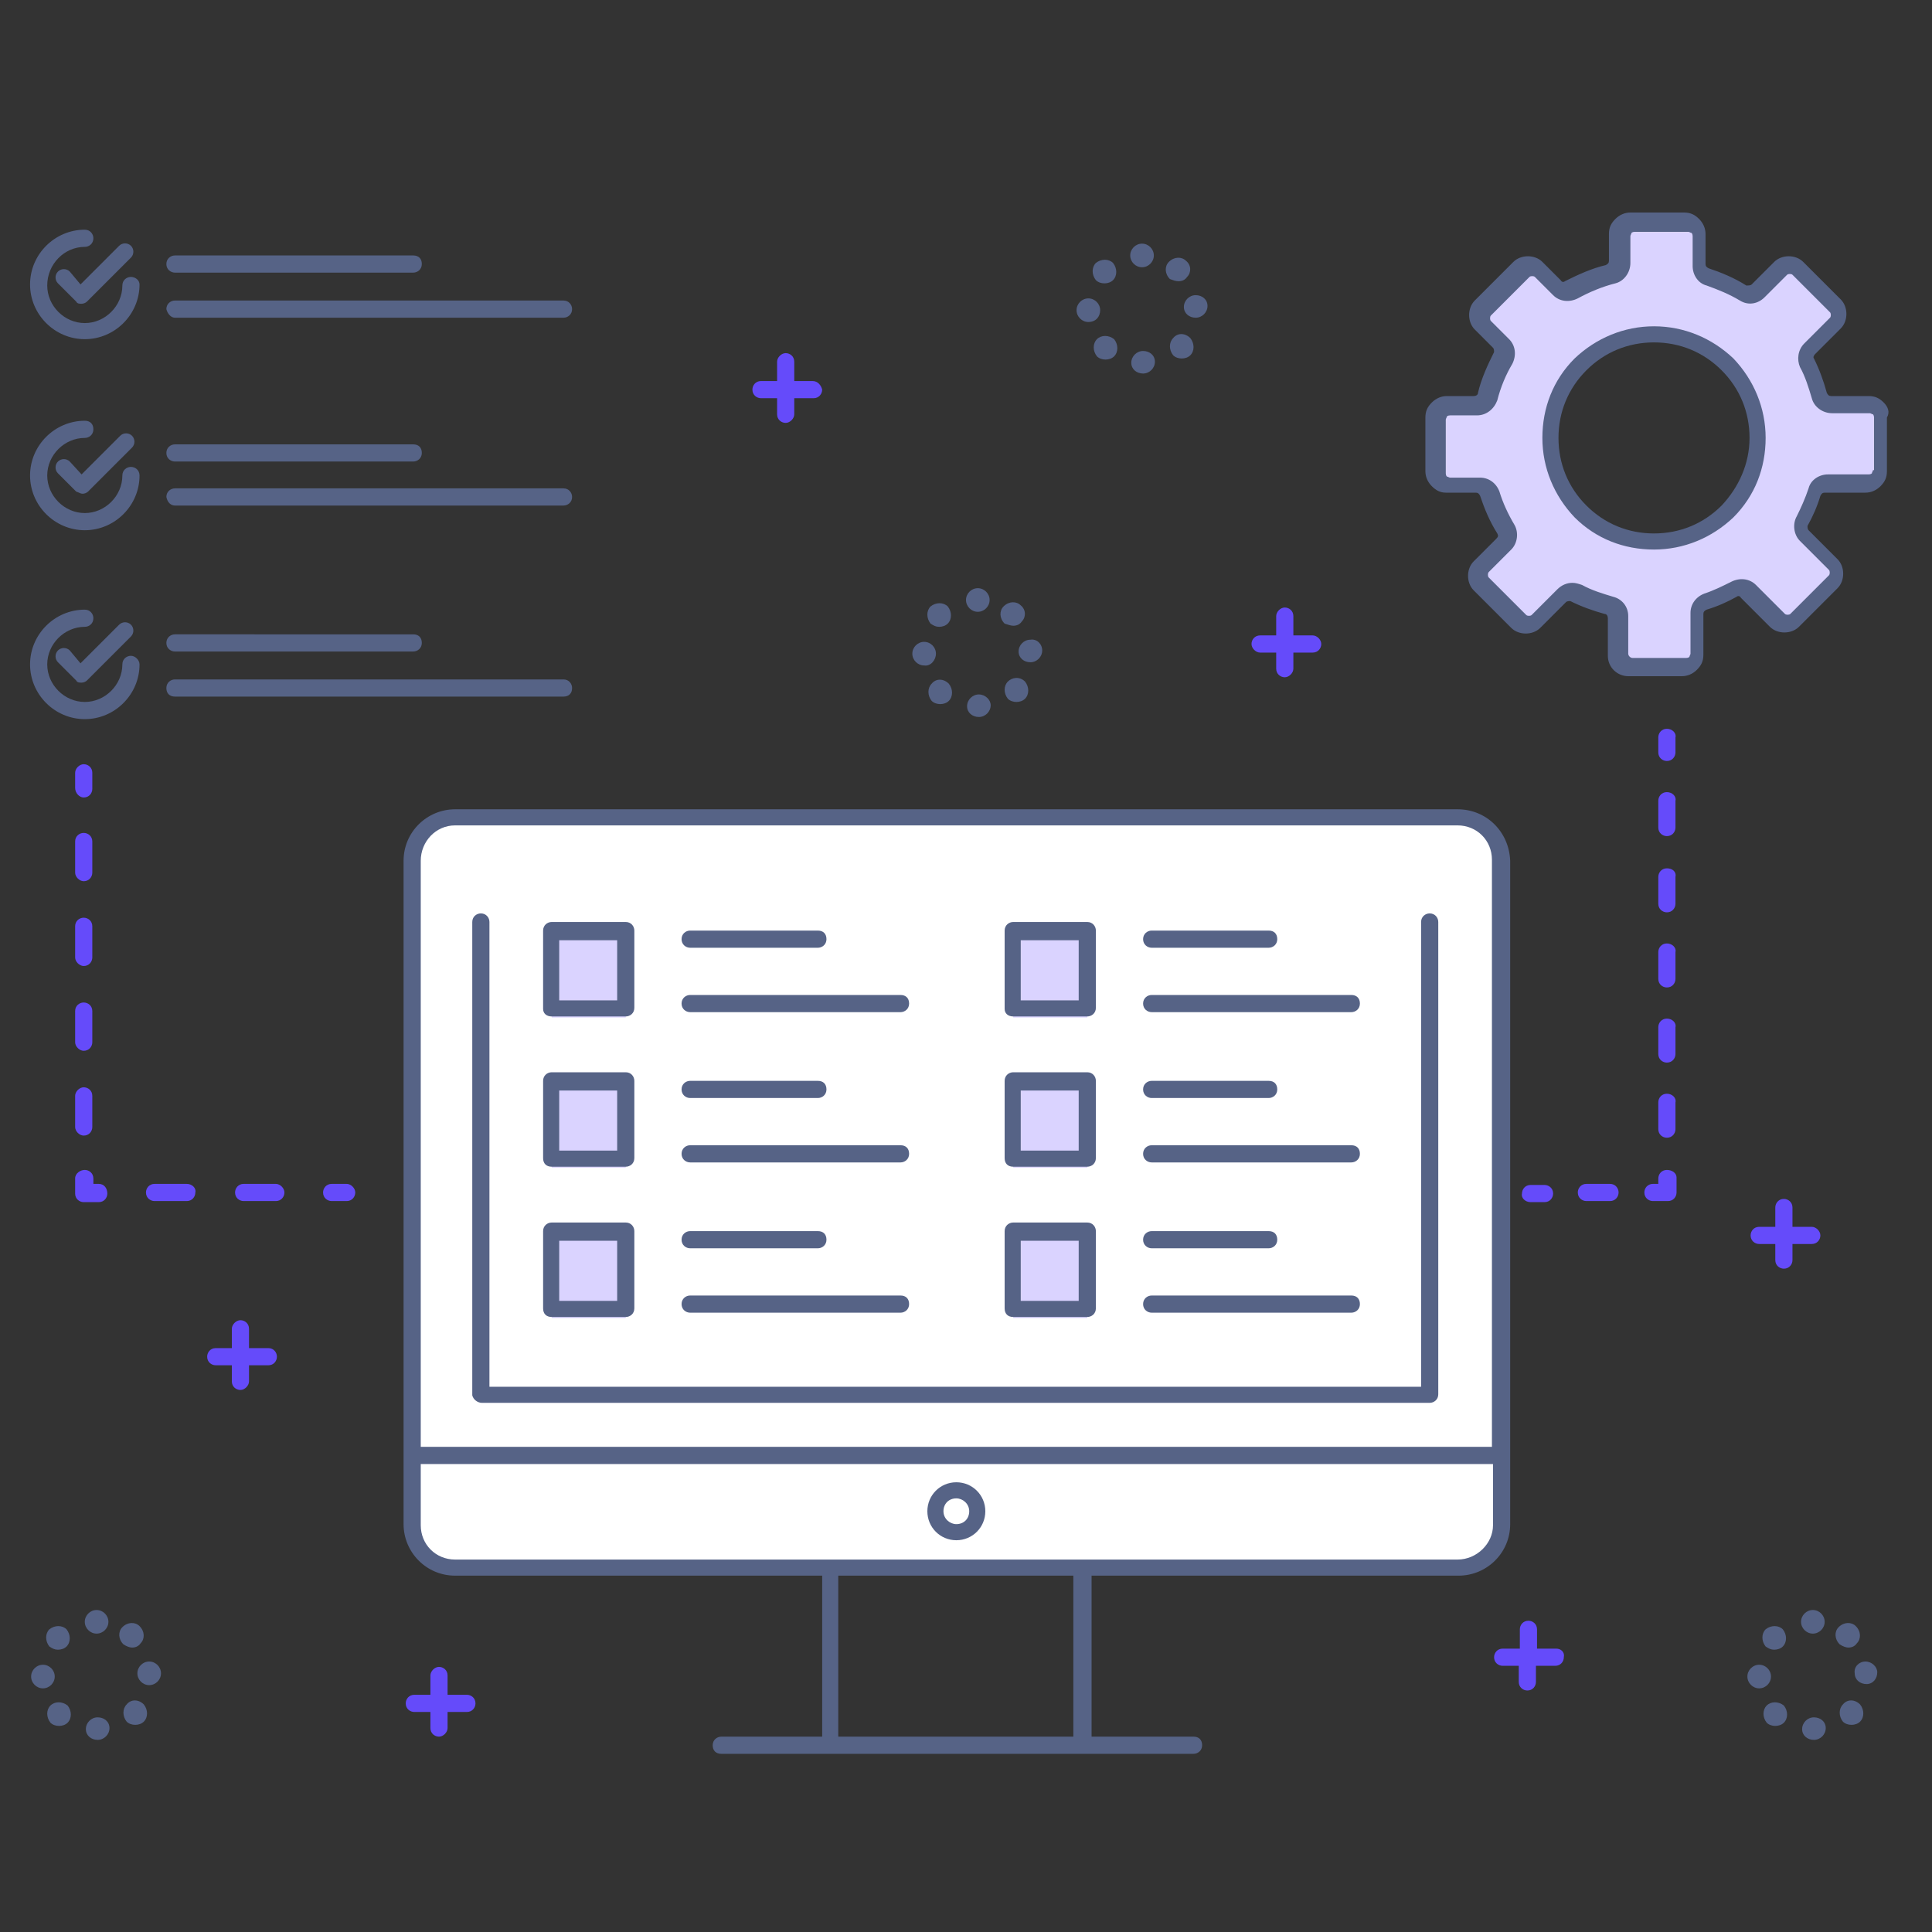 <?xml version="1.0" encoding="utf-8"?>
<!-- Generator: Adobe Illustrator 22.1.0, SVG Export Plug-In . SVG Version: 6.00 Build 0)  -->
<svg version="1.1" id="Слой_1" xmlns="http://www.w3.org/2000/svg" xmlns:xlink="http://www.w3.org/1999/xlink" x="0px" y="0px"
	 viewBox="0 0 180 180" style="enable-background:new 0 0 180 180;" xml:space="preserve">
<rect x="0" y="0" width="180" height="180" fill="#333333" stroke="none"/>
<style type="text/css">
	.st0{fill:#FFFFFF;}
	.st1{fill:#DAD3FF;}
	.st2{fill:#566386;}
	.st3{fill:#654BFA;}
</style>
<g id="Group">
	<polygon class="st0" points="138.8,77.4 136.2,76.5 41.2,76.5 39.3,77.4 38.5,81.1 38.5,140.6 39.3,144.7 41.9,146.2 112,146.2 
		136.6,146.2 139.3,144.2 140,139.9 140,79.9 	"/>
	<g>
		<path class="st1" d="M174.2,37.7l-3.5,0c-0.5,0-1-0.4-1.1-0.9c-0.3-1-0.6-2.1-1.1-3.1c-0.2-0.4-0.1-1,0.2-1.3l2.4-2.4
			c0.4-0.4,0.4-1.2,0-1.6l-3.5-3.5c-0.4-0.4-1.2-0.4-1.6,0l-2.1,2.1c-0.4,0.4-1,0.4-1.4,0.2c-1-0.6-2.2-1.1-3.3-1.5
			c-0.5-0.2-0.8-0.6-0.8-1.1l0-2.8c0-0.6-0.5-1.1-1.1-1.1l-5,0c-0.6,0-1.1,0.5-1.1,1.1l0,2.5c0,0.5-0.4,1-0.9,1.1
			c-1.3,0.3-2.5,0.8-3.6,1.4c-0.4,0.2-1,0.2-1.4-0.2l-1.7-1.7c-0.4-0.4-1.2-0.4-1.6,0l-3.6,3.6c-0.4,0.4-0.4,1.2,0,1.6l1.7,1.7
			c0.4,0.4,0.4,0.9,0.2,1.4c-0.6,1.1-1.1,2.4-1.4,3.6c-0.1,0.5-0.6,0.9-1.1,0.9l-2.5,0c-0.6,0-1.1,0.5-1.1,1.1l0,5
			c0,0.6,0.5,1.1,1.1,1.1l2.8,0c0.5,0,0.9,0.3,1.1,0.8c0.4,1.1,0.9,2.3,1.5,3.3c0.3,0.5,0.2,1-0.2,1.4l-2.1,2.1
			c-0.4,0.4-0.4,1.2,0,1.6l3.5,3.5c0.4,0.4,1.2,0.4,1.6,0l2.4-2.4c0.3-0.3,0.9-0.4,1.3-0.2c1,0.5,2,0.9,3.1,1.1
			c0.5,0.1,0.9,0.6,0.9,1.1l0,3.5c0,0.6,0.5,1.1,1.1,1.1l5,0c0.6,0,1.1-0.5,1.1-1.1l0-3.8c0-0.5,0.3-0.9,0.8-1.1
			c0.9-0.3,1.8-0.7,2.7-1.1c0.4-0.2,1-0.2,1.4,0.2l2.7,2.7c0.4,0.4,1.2,0.4,1.6,0l3.6-3.6c0.4-0.4,0.4-1.2,0-1.6l-2.7-2.7
			c-0.4-0.4-0.4-0.9-0.2-1.4c0.5-0.9,0.9-1.8,1.2-2.7c0.2-0.5,0.6-0.8,1.1-0.8l3.8,0c0.6,0,1.1-0.5,1.1-1.1v-5
			C175.3,38.2,174.8,37.7,174.2,37.7z M160.9,47.6c-3.8,3.8-9.9,3.8-13.6,0s-3.8-9.9,0-13.6s9.9-3.8,13.6,0S164.7,43.9,160.9,47.6z"
			/>
		<rect x="51.4" y="86.8" class="st1" width="6.9" height="8"/>
		<rect x="51.4" y="100.8" class="st1" width="6.9" height="8"/>
		<rect x="51.4" y="114.8" class="st1" width="6.9" height="8"/>
		<rect x="94.4" y="86.8" class="st1" width="6.9" height="8"/>
		<rect x="94.4" y="100.8" class="st1" width="6.9" height="8"/>
		<rect x="94.4" y="114.8" class="st1" width="6.9" height="8"/>
	</g>
	<g>
		<path class="st2" d="M154.1,30.4c-2.8,0-5.4,1.1-7.4,3c-2,2-3,4.6-3,7.4s1.1,5.4,3,7.4c2,2,4.6,3,7.4,3c2.8,0,5.4-1.1,7.4-3
			c2-2,3-4.6,3-7.4s-1.1-5.4-3-7.4C159.5,31.5,156.9,30.4,154.1,30.4z M160.4,47.1c-1.7,1.7-3.9,2.6-6.3,2.6c-2.4,0-4.6-0.9-6.3-2.6
			c-1.7-1.7-2.6-3.9-2.6-6.3c0-2.4,0.9-4.6,2.6-6.3c1.7-1.7,3.9-2.6,6.3-2.6c2.4,0,4.6,0.9,6.3,2.6c1.7,1.7,2.6,3.9,2.6,6.3
			C163,43.2,162,45.4,160.4,47.1z"/>
		<path class="st2" d="M175.5,37.5c-0.4-0.4-0.8-0.6-1.4-0.6c0,0,0,0,0,0l-3.5,0c-0.2,0-0.3-0.1-0.4-0.3c-0.3-1.1-0.7-2.2-1.2-3.2
			c-0.1-0.1,0-0.3,0.1-0.4l2.4-2.4c0.7-0.7,0.7-2,0-2.7l-3.5-3.5c-0.7-0.7-2-0.7-2.7,0l-2.1,2.1c-0.1,0.1-0.3,0.1-0.5,0.1
			c-1.1-0.7-2.3-1.2-3.5-1.6c-0.2-0.1-0.3-0.2-0.3-0.4l0-2.8c0-0.5-0.2-1-0.6-1.4c-0.4-0.4-0.8-0.6-1.4-0.6l-5,0
			c-0.5,0-1,0.2-1.4,0.6c-0.4,0.4-0.6,0.8-0.6,1.4l0,2.5c0,0.2-0.1,0.3-0.3,0.4c-1.3,0.3-2.6,0.9-3.8,1.5c-0.1,0.1-0.3,0.1-0.4-0.1
			l-1.7-1.7c-0.7-0.7-2-0.7-2.7,0l-3.6,3.6c-0.7,0.7-0.7,2,0,2.7l1.7,1.7c0.1,0.1,0.1,0.3,0.1,0.4c-0.6,1.2-1.2,2.5-1.5,3.8
			c0,0.2-0.2,0.3-0.4,0.3c0,0,0,0,0,0l-2.5,0c0,0,0,0,0,0c-0.5,0-1,0.2-1.4,0.6c-0.4,0.4-0.6,0.8-0.6,1.4l0,5c0,0.5,0.2,1,0.6,1.4
			c0.4,0.4,0.8,0.6,1.3,0.6c0,0,0,0,0,0l2.8,0c0.2,0,0.3,0.1,0.4,0.3c0.4,1.2,0.9,2.4,1.6,3.5c0.1,0.2,0.1,0.3-0.1,0.5l-2.1,2.1
			c-0.7,0.7-0.7,2,0,2.7l3.5,3.5c0.7,0.7,2,0.7,2.7,0l2.4-2.4c0.1-0.1,0.3-0.1,0.4-0.1c1,0.5,2.1,0.9,3.2,1.2c0.2,0,0.3,0.2,0.3,0.4
			l0,3.5c0,1.1,0.9,1.9,1.9,1.9l5,0h0c0.5,0,1-0.2,1.4-0.6c0.4-0.4,0.6-0.8,0.6-1.4l0-3.8c0-0.2,0.1-0.3,0.3-0.4
			c1-0.3,1.9-0.7,2.8-1.2c0.1-0.1,0.3-0.1,0.4,0.1l2.7,2.7c0.7,0.7,2,0.7,2.7,0l3.6-3.6c0.7-0.7,0.7-2,0-2.7l-2.7-2.7
			c-0.1-0.1-0.1-0.3-0.1-0.4c0.5-0.9,0.9-1.8,1.2-2.8c0.1-0.2,0.2-0.3,0.4-0.3l3.8,0c0,0,0,0,0,0c0.5,0,1-0.2,1.4-0.6
			c0.4-0.4,0.6-0.8,0.6-1.4v-5C176.1,38.4,175.9,37.9,175.5,37.5z M174.5,43.8c0,0.1-0.1,0.2-0.1,0.3c0,0-0.1,0.1-0.3,0.1l-3.8,0
			c0,0,0,0,0,0c-0.8,0-1.6,0.5-1.8,1.3c-0.3,0.9-0.7,1.8-1.1,2.6c-0.4,0.7-0.3,1.7,0.3,2.3l2.7,2.7c0.1,0.1,0.1,0.4,0,0.5l-3.6,3.6
			c-0.1,0.1-0.4,0.1-0.5,0l-2.7-2.7c-0.6-0.6-1.5-0.7-2.3-0.3c-0.8,0.4-1.6,0.8-2.5,1.1c-0.8,0.3-1.3,1-1.3,1.8l0,3.8
			c0,0.1-0.1,0.2-0.1,0.3c0,0-0.1,0.1-0.3,0.1l-5,0c-0.2,0-0.4-0.2-0.4-0.4l0-3.5c0-0.9-0.6-1.6-1.4-1.8c-1-0.3-2-0.6-2.9-1.1
			c-0.3-0.1-0.6-0.2-0.9-0.2c-0.5,0-1,0.2-1.4,0.6l-2.4,2.4c-0.1,0.1-0.4,0.1-0.5,0l-3.5-3.5c-0.1-0.1-0.1-0.4,0-0.5l2.1-2.1
			c0.6-0.6,0.7-1.6,0.3-2.3c-0.6-1-1.1-2.1-1.4-3.1c-0.3-0.8-1-1.3-1.8-1.3c0,0,0,0,0,0l-2.8,0c0,0,0,0,0,0c-0.1,0-0.2-0.1-0.3-0.1
			c0,0-0.1-0.1-0.1-0.3l0-5c0-0.1,0.1-0.2,0.1-0.3c0,0,0.1-0.1,0.3-0.1c0,0,0,0,0,0l2.5,0c0,0,0,0,0,0c0.9,0,1.6-0.6,1.9-1.4
			c0.3-1.2,0.8-2.4,1.4-3.4c0.4-0.8,0.3-1.7-0.3-2.3l-1.7-1.7c-0.1-0.1-0.1-0.4,0-0.5l3.6-3.6c0.1-0.1,0.4-0.1,0.5,0l1.7,1.7
			c0.6,0.6,1.5,0.7,2.3,0.3c1.1-0.6,2.3-1.1,3.5-1.4c0.8-0.2,1.4-1,1.4-1.9l0-2.5c0-0.1,0.1-0.2,0.1-0.3c0,0,0.1-0.1,0.3-0.1l5,0
			c0.1,0,0.2,0.1,0.3,0.1c0,0,0.1,0.1,0.1,0.3l0,2.8c0,0.8,0.5,1.6,1.3,1.8c1.1,0.4,2.1,0.8,3.1,1.4c0.8,0.5,1.7,0.3,2.3-0.3
			l2.1-2.1c0.1-0.1,0.4-0.1,0.5,0l3.5,3.5c0.1,0.1,0.1,0.4,0,0.5l-2.4,2.4c-0.6,0.6-0.7,1.5-0.4,2.2c0.5,0.9,0.8,1.9,1.1,2.9
			c0.2,0.8,1,1.4,1.9,1.4c0,0,0,0,0,0l3.5,0c0,0,0,0,0,0c0.1,0,0.2,0.1,0.3,0.1c0,0,0.1,0.1,0.1,0.3V43.8z"/>
		<path class="st2" d="M6.5,25.3c-0.3-0.3-0.8-0.3-1.1,0s-0.3,0.8,0,1.1l1.7,1.7c0.1,0.2,0.3,0.2,0.5,0.2c0.2,0,0.4-0.1,0.5-0.2
			l4.1-4.1c0.3-0.3,0.3-0.8,0-1.1c-0.3-0.3-0.8-0.3-1.1,0l-3.6,3.6L6.5,25.3z"/>
		<path class="st2" d="M12.2,25.8c-0.4,0-0.8,0.3-0.8,0.8c0,1.9-1.6,3.5-3.5,3.5c-1.9,0-3.5-1.6-3.5-3.5C4.4,24.6,6,23,7.9,23
			c0.4,0,0.8-0.3,0.8-0.8c0-0.4-0.3-0.8-0.8-0.8c-2.8,0-5.1,2.3-5.1,5.1c0,2.8,2.3,5.1,5.1,5.1c2.8,0,5.1-2.3,5.1-5.1
			C13,26.1,12.6,25.8,12.2,25.8z"/>
		<path class="st2" d="M16.3,25.4h22.2c0.4,0,0.8-0.3,0.8-0.8s-0.3-0.8-0.8-0.8H16.3c-0.4,0-0.8,0.3-0.8,0.8S15.9,25.4,16.3,25.4z"
			/>
		<path class="st2" d="M16.3,29.6h36.2c0.4,0,0.8-0.3,0.8-0.8c0-0.4-0.3-0.8-0.8-0.8H16.3c-0.4,0-0.8,0.3-0.8,0.8
			C15.6,29.2,15.9,29.6,16.3,29.6z"/>
		<path class="st2" d="M6.5,43c-0.3-0.3-0.8-0.3-1.1,0c-0.3,0.3-0.3,0.8,0,1.1l1.7,1.7C7.4,45.9,7.5,46,7.7,46
			c0.2,0,0.4-0.1,0.5-0.2l4.1-4.1c0.3-0.3,0.3-0.8,0-1.1c-0.3-0.3-0.8-0.3-1.1,0l-3.6,3.6L6.5,43z"/>
		<path class="st2" d="M12.2,43.5c-0.4,0-0.8,0.3-0.8,0.8c0,1.9-1.6,3.5-3.5,3.5c-1.9,0-3.5-1.6-3.5-3.5c0-1.9,1.6-3.5,3.5-3.5
			c0.4,0,0.8-0.3,0.8-0.8s-0.3-0.8-0.8-0.8c-2.8,0-5.1,2.3-5.1,5.1c0,2.8,2.3,5.1,5.1,5.1c2.8,0,5.1-2.3,5.1-5.1
			C13,43.8,12.6,43.5,12.2,43.5z"/>
		<path class="st2" d="M16.3,43h22.2c0.4,0,0.8-0.3,0.8-0.8s-0.3-0.8-0.8-0.8H16.3c-0.4,0-0.8,0.3-0.8,0.8S15.9,43,16.3,43z"/>
		<path class="st2" d="M16.3,47.1h36.2c0.4,0,0.8-0.3,0.8-0.8c0-0.4-0.3-0.8-0.8-0.8H16.3c-0.4,0-0.8,0.3-0.8,0.8
			C15.6,46.8,15.9,47.1,16.3,47.1z"/>
		<path class="st2" d="M6.5,60.6c-0.3-0.3-0.8-0.3-1.1,0c-0.3,0.3-0.3,0.8,0,1.1l1.7,1.7c0.1,0.2,0.3,0.2,0.5,0.2
			c0.2,0,0.4-0.1,0.5-0.2l4.1-4.1c0.3-0.3,0.3-0.8,0-1.1c-0.3-0.3-0.8-0.3-1.1,0l-3.6,3.6L6.5,60.6z"/>
		<path class="st2" d="M12.2,61.1c-0.4,0-0.8,0.3-0.8,0.8c0,1.9-1.6,3.5-3.5,3.5c-1.9,0-3.5-1.6-3.5-3.5c0-1.9,1.6-3.5,3.5-3.5
			c0.4,0,0.8-0.3,0.8-0.8c0-0.4-0.3-0.8-0.8-0.8c-2.8,0-5.1,2.3-5.1,5.1c0,2.8,2.3,5.1,5.1,5.1c2.8,0,5.1-2.3,5.1-5.1
			C13,61.5,12.6,61.1,12.2,61.1z"/>
		<path class="st2" d="M16.3,60.7h22.2c0.4,0,0.8-0.3,0.8-0.8s-0.3-0.8-0.8-0.8H16.3c-0.4,0-0.8,0.3-0.8,0.8S15.9,60.7,16.3,60.7z"
			/>
		<path class="st2" d="M53.3,64.1c0-0.4-0.3-0.8-0.8-0.8H16.3c-0.4,0-0.8,0.3-0.8,0.8s0.3,0.8,0.8,0.8h36.2
			C53,64.9,53.3,64.6,53.3,64.1z"/>
		<path class="st2" d="M89.1,138.1c-1.5,0-2.7,1.2-2.7,2.7s1.2,2.7,2.7,2.7c1.5,0,2.7-1.2,2.7-2.7S90.6,138.1,89.1,138.1z M89.1,142
			c-0.6,0-1.2-0.5-1.2-1.2s0.5-1.2,1.2-1.2c0.6,0,1.2,0.5,1.2,1.2S89.8,142,89.1,142z"/>
		<path class="st2" d="M135.8,75.4H42.4c-2.6,0-4.8,2.1-4.8,4.8V142c0,2.6,2.1,4.8,4.8,4.8h34.2v15h-9.4c-0.4,0-0.8,0.3-0.8,0.8
			s0.3,0.8,0.8,0.8h44c0.4,0,0.8-0.3,0.8-0.8s-0.3-0.8-0.8-0.8h-9.5v-15h34.2c2.6,0,4.8-2.1,4.8-4.8V80.2
			C140.6,77.5,138.5,75.4,135.8,75.4z M42.4,76.9h93.4c1.8,0,3.2,1.4,3.2,3.2v54.7H39.2V80.2C39.2,78.4,40.6,76.9,42.4,76.9z
			 M100.1,161.8H78.1v-15h21.9V161.8z M135.8,145.3H42.4c-1.8,0-3.2-1.4-3.2-3.2v-5.7h99.9v5.7C139.1,143.8,137.6,145.3,135.8,145.3
			z"/>
		<path class="st2" d="M44.9,130.7h88.3c0.4,0,0.8-0.3,0.8-0.8V85.9c0-0.4-0.3-0.8-0.8-0.8c-0.4,0-0.8,0.3-0.8,0.8v43.3H45.6V85.9
			c0-0.4-0.3-0.8-0.8-0.8c-0.4,0-0.8,0.3-0.8,0.8V130C44.1,130.4,44.5,130.7,44.9,130.7z"/>
		<path class="st2" d="M51.4,94.7h6.9c0.4,0,0.8-0.3,0.8-0.8v-7.2c0-0.4-0.3-0.8-0.8-0.8h-6.9c-0.4,0-0.8,0.3-0.8,0.8V94
			C50.6,94.4,50.9,94.7,51.4,94.7z M52.1,87.6h5.4v5.6h-5.4V87.6z"/>
		<path class="st2" d="M64.3,88.3h11.9c0.4,0,0.8-0.3,0.8-0.8s-0.3-0.8-0.8-0.8H64.3c-0.4,0-0.8,0.3-0.8,0.8S63.9,88.3,64.3,88.3z"
			/>
		<path class="st2" d="M64.3,94.3h19.6c0.4,0,0.8-0.3,0.8-0.8s-0.3-0.8-0.8-0.8H64.3c-0.4,0-0.8,0.3-0.8,0.8S63.9,94.3,64.3,94.3z"
			/>
		<path class="st2" d="M51.4,108.7h6.9c0.4,0,0.8-0.3,0.8-0.8v-7.2c0-0.4-0.3-0.8-0.8-0.8h-6.9c-0.4,0-0.8,0.3-0.8,0.8v7.2
			C50.6,108.4,50.9,108.7,51.4,108.7z M52.1,101.6h5.4v5.6h-5.4V101.6z"/>
		<path class="st2" d="M64.3,102.3h11.9c0.4,0,0.8-0.3,0.8-0.8s-0.3-0.8-0.8-0.8H64.3c-0.4,0-0.8,0.3-0.8,0.8S63.9,102.3,64.3,102.3
			z"/>
		<path class="st2" d="M64.3,108.3h19.6c0.4,0,0.8-0.3,0.8-0.8s-0.3-0.8-0.8-0.8H64.3c-0.4,0-0.8,0.3-0.8,0.8S63.9,108.3,64.3,108.3
			z"/>
		<path class="st2" d="M51.4,122.7h6.9c0.4,0,0.8-0.3,0.8-0.8v-7.2c0-0.4-0.3-0.8-0.8-0.8h-6.9c-0.4,0-0.8,0.3-0.8,0.8v7.2
			C50.6,122.4,50.9,122.7,51.4,122.7z M52.1,115.6h5.4v5.6h-5.4V115.6z"/>
		<path class="st2" d="M64.3,116.3h11.9c0.4,0,0.8-0.3,0.8-0.8s-0.3-0.8-0.8-0.8H64.3c-0.4,0-0.8,0.3-0.8,0.8S63.9,116.3,64.3,116.3
			z"/>
		<path class="st2" d="M64.3,122.3h19.6c0.4,0,0.8-0.3,0.8-0.8s-0.3-0.8-0.8-0.8H64.3c-0.4,0-0.8,0.3-0.8,0.8S63.9,122.3,64.3,122.3
			z"/>
		<path class="st2" d="M94.4,94.7h6.9c0.4,0,0.8-0.3,0.8-0.8v-7.2c0-0.4-0.3-0.8-0.8-0.8h-6.9c-0.4,0-0.8,0.3-0.8,0.8V94
			C93.6,94.4,93.9,94.7,94.4,94.7z M95.1,87.6h5.4v5.6h-5.4V87.6z"/>
		<path class="st2" d="M107.3,88.3h10.9c0.4,0,0.8-0.3,0.8-0.8s-0.3-0.8-0.8-0.8h-10.9c-0.4,0-0.8,0.3-0.8,0.8
			S106.9,88.3,107.3,88.3z"/>
		<path class="st2" d="M107.3,94.3h18.6c0.4,0,0.8-0.3,0.8-0.8s-0.3-0.8-0.8-0.8h-18.6c-0.4,0-0.8,0.3-0.8,0.8
			S106.9,94.3,107.3,94.3z"/>
		<path class="st2" d="M94.4,108.7h6.9c0.4,0,0.8-0.3,0.8-0.8v-7.2c0-0.4-0.3-0.8-0.8-0.8h-6.9c-0.4,0-0.8,0.3-0.8,0.8v7.2
			C93.6,108.4,93.9,108.7,94.4,108.7z M95.1,101.6h5.4v5.6h-5.4V101.6z"/>
		<path class="st2" d="M107.3,102.3h10.9c0.4,0,0.8-0.3,0.8-0.8s-0.3-0.8-0.8-0.8h-10.9c-0.4,0-0.8,0.3-0.8,0.8
			S106.9,102.3,107.3,102.3z"/>
		<path class="st2" d="M107.3,108.3h18.6c0.4,0,0.8-0.3,0.8-0.8s-0.3-0.8-0.8-0.8h-18.6c-0.4,0-0.8,0.3-0.8,0.8
			S106.9,108.3,107.3,108.3z"/>
		<path class="st2" d="M94.4,122.7h6.9c0.4,0,0.8-0.3,0.8-0.8v-7.2c0-0.4-0.3-0.8-0.8-0.8h-6.9c-0.4,0-0.8,0.3-0.8,0.8v7.2
			C93.6,122.4,93.9,122.7,94.4,122.7z M95.1,115.6h5.4v5.6h-5.4V115.6z"/>
		<path class="st2" d="M107.3,116.3h10.9c0.4,0,0.8-0.3,0.8-0.8s-0.3-0.8-0.8-0.8h-10.9c-0.4,0-0.8,0.3-0.8,0.8
			S106.9,116.3,107.3,116.3z"/>
		<path class="st2" d="M107.3,122.3h18.6c0.4,0,0.8-0.3,0.8-0.8s-0.3-0.8-0.8-0.8h-18.6c-0.4,0-0.8,0.3-0.8,0.8
			S106.9,122.3,107.3,122.3z"/>
	</g>
	<g>
		<path class="st3" d="M155.3,67.9c-0.5,0-0.8,0.4-0.8,0.8v1.4c0,0.5,0.4,0.8,0.8,0.8c0.5,0,0.8-0.4,0.8-0.8v-1.4
			C156.2,68.3,155.8,67.9,155.3,67.9z"/>
		<path class="st3" d="M155.3,94.9c-0.5,0-0.8,0.4-0.8,0.8v2.5c0,0.5,0.4,0.8,0.8,0.8c0.5,0,0.8-0.4,0.8-0.8v-2.5
			C156.2,95.3,155.8,94.9,155.3,94.9z"/>
		<path class="st3" d="M155.3,87.9c-0.5,0-0.8,0.4-0.8,0.8v2.5c0,0.5,0.4,0.8,0.8,0.8c0.5,0,0.8-0.4,0.8-0.8v-2.5
			C156.2,88.3,155.8,87.9,155.3,87.9z"/>
		<path class="st3" d="M155.3,101.9c-0.5,0-0.8,0.4-0.8,0.8v2.5c0,0.5,0.4,0.8,0.8,0.8c0.5,0,0.8-0.4,0.8-0.8v-2.5
			C156.2,102.3,155.8,101.9,155.3,101.9z"/>
		<path class="st3" d="M155.3,80.9c-0.5,0-0.8,0.4-0.8,0.8v2.5c0,0.5,0.4,0.8,0.8,0.8c0.5,0,0.8-0.4,0.8-0.8v-2.5
			C156.2,81.2,155.8,80.9,155.3,80.9z"/>
		<path class="st3" d="M155.3,73.8c-0.5,0-0.8,0.4-0.8,0.8v2.5c0,0.5,0.4,0.8,0.8,0.8c0.5,0,0.8-0.4,0.8-0.8v-2.5
			C156.2,74.2,155.8,73.8,155.3,73.8z"/>
		<path class="st3" d="M155.3,109c-0.5,0-0.8,0.4-0.8,0.8v0.5H154c-0.5,0-0.8,0.4-0.8,0.8c0,0.5,0.4,0.8,0.8,0.8h1.4
			c0.5,0,0.8-0.4,0.8-0.8v-1.4C156.2,109.3,155.8,109,155.3,109z"/>
		<path class="st3" d="M150,110.3h-2.2c-0.5,0-0.8,0.4-0.8,0.8c0,0.5,0.4,0.8,0.8,0.8h2.2c0.5,0,0.8-0.4,0.8-0.8
			C150.8,110.7,150.5,110.3,150,110.3z"/>
		<path class="st3" d="M142.6,112h1.3c0.5,0,0.8-0.4,0.8-0.8c0-0.5-0.4-0.8-0.8-0.8h-1.3c-0.5,0-0.8,0.4-0.8,0.8
			C141.7,111.6,142.1,112,142.6,112z"/>
		<path class="st3" d="M7.8,74.3c0.5,0,0.8-0.4,0.8-0.8V72c0-0.5-0.4-0.8-0.8-0.8S7,71.6,7,72v1.4C7,73.9,7.4,74.3,7.8,74.3z"/>
		<path class="st3" d="M7.8,90c0.5,0,0.8-0.4,0.8-0.8v-2.9c0-0.5-0.4-0.8-0.8-0.8S7,85.8,7,86.3v2.9C7,89.6,7.4,90,7.8,90z"/>
		<path class="st3" d="M7.8,105.8c0.5,0,0.8-0.4,0.8-0.8v-2.9c0-0.5-0.4-0.8-0.8-0.8S7,101.7,7,102.1v2.9
			C7,105.4,7.4,105.8,7.8,105.8z"/>
		<path class="st3" d="M7.8,82.1c0.5,0,0.8-0.4,0.8-0.8v-2.9c0-0.5-0.4-0.8-0.8-0.8S7,77.9,7,78.4v2.9C7,81.7,7.4,82.1,7.8,82.1z"/>
		<path class="st3" d="M7.8,97.9c0.5,0,0.8-0.4,0.8-0.8v-2.9c0-0.5-0.4-0.8-0.8-0.8S7,93.7,7,94.2v2.9C7,97.5,7.4,97.9,7.8,97.9z"/>
		<path class="st3" d="M9.2,110.3H8.7v-0.5c0-0.5-0.4-0.8-0.8-0.8S7,109.3,7,109.8v1.4c0,0.5,0.4,0.8,0.8,0.8h1.4
			c0.5,0,0.8-0.4,0.8-0.8C10,110.7,9.7,110.3,9.2,110.3z"/>
		<path class="st3" d="M17.4,110.3h-3c-0.5,0-0.8,0.4-0.8,0.8c0,0.5,0.4,0.8,0.8,0.8h3c0.5,0,0.8-0.4,0.8-0.8
			C18.3,110.7,17.9,110.3,17.4,110.3z"/>
		<path class="st3" d="M25.7,110.3h-3c-0.5,0-0.8,0.4-0.8,0.8c0,0.5,0.4,0.8,0.8,0.8h3c0.5,0,0.8-0.4,0.8-0.8
			C26.5,110.7,26.1,110.3,25.7,110.3z"/>
		<path class="st3" d="M32.3,110.3h-1.4c-0.5,0-0.8,0.4-0.8,0.8c0,0.5,0.4,0.8,0.8,0.8h1.4c0.5,0,0.8-0.4,0.8-0.8
			C33.1,110.7,32.7,110.3,32.3,110.3z"/>
		<path class="st3" d="M168.8,114.3H167v-1.8c0-0.5-0.4-0.8-0.8-0.8c-0.5,0-0.8,0.4-0.8,0.8v1.8h-1.5c-0.5,0-0.8,0.4-0.8,0.8
			c0,0.5,0.4,0.8,0.8,0.8h1.5v1.5c0,0.5,0.4,0.8,0.8,0.8c0.5,0,0.8-0.4,0.8-0.8v-1.5h1.8c0.5,0,0.8-0.4,0.8-0.8
			C169.6,114.7,169.2,114.3,168.8,114.3z"/>
		<path class="st3" d="M145,153.6h-1.8v-1.8c0-0.5-0.4-0.8-0.8-0.8c-0.5,0-0.8,0.4-0.8,0.8v1.8H140c-0.5,0-0.8,0.4-0.8,0.8
			c0,0.5,0.4,0.8,0.8,0.8h1.5v1.5c0,0.5,0.4,0.8,0.8,0.8c0.5,0,0.8-0.4,0.8-0.8v-1.5h1.8c0.5,0,0.8-0.4,0.8-0.8
			C145.8,153.9,145.4,153.6,145,153.6z"/>
		<path class="st3" d="M25,125.6h-1.8v-1.8c0-0.5-0.4-0.8-0.8-0.8s-0.8,0.4-0.8,0.8v1.8h-1.5c-0.5,0-0.8,0.4-0.8,0.8
			c0,0.5,0.4,0.8,0.8,0.8h1.5v1.5c0,0.5,0.4,0.8,0.8,0.8s0.8-0.4,0.8-0.8v-1.5H25c0.5,0,0.8-0.4,0.8-0.8
			C25.8,126,25.5,125.6,25,125.6z"/>
		<path class="st3" d="M122.3,59.2h-1.8v-1.8c0-0.5-0.4-0.8-0.8-0.8s-0.8,0.4-0.8,0.8v1.8h-1.5c-0.5,0-0.8,0.4-0.8,0.8
			s0.4,0.8,0.8,0.8h1.5v1.5c0,0.5,0.4,0.8,0.8,0.8s0.8-0.4,0.8-0.8v-1.5h1.8c0.5,0,0.8-0.4,0.8-0.8S122.7,59.2,122.3,59.2z"/>
		<path class="st3" d="M75.7,35.5H74v-1.8c0-0.5-0.4-0.8-0.8-0.8s-0.8,0.4-0.8,0.8v1.8h-1.5c-0.5,0-0.8,0.4-0.8,0.8
			c0,0.5,0.4,0.8,0.8,0.8h1.5v1.5c0,0.5,0.4,0.8,0.8,0.8s0.8-0.4,0.8-0.8v-1.5h1.8c0.5,0,0.8-0.4,0.8-0.8
			C76.5,35.9,76.2,35.5,75.7,35.5z"/>
		<path class="st3" d="M43.5,157.9h-1.8v-1.8c0-0.5-0.4-0.8-0.8-0.8s-0.8,0.4-0.8,0.8v1.8h-1.5c-0.5,0-0.8,0.4-0.8,0.8
			c0,0.5,0.4,0.8,0.8,0.8h1.5v1.5c0,0.5,0.4,0.8,0.8,0.8s0.8-0.4,0.8-0.8v-1.5h1.8c0.5,0,0.8-0.4,0.8-0.8
			C44.3,158.2,43.9,157.9,43.5,157.9z"/>
	</g>
	<g>
		<path class="st2" d="M164.6,158.9c-0.4,0.4-0.4,1.1,0,1.6c0.2,0.2,0.5,0.3,0.8,0.3c0.3,0,0.6-0.1,0.8-0.3c0.4-0.4,0.4-1.1,0-1.6
			C165.7,158.5,165,158.5,164.6,158.9z"/>
		<path class="st2" d="M169,160c-0.6,0-1.1,0.5-1.1,1.1c0,0.6,0.5,1,1.1,1c0,0,0,0,0,0c0.6,0,1.1-0.5,1.1-1.1
			C170.1,160.4,169.6,160,169,160z"/>
		<path class="st2" d="M165.3,153.7c0.3,0,0.6-0.1,0.8-0.3c0.4-0.4,0.4-1.1,0-1.6c-0.4-0.4-1.1-0.4-1.6,0c-0.4,0.4-0.4,1.1,0,1.6
			C164.8,153.6,165,153.7,165.3,153.7z"/>
		<path class="st2" d="M165,156.2c0-0.6-0.5-1.1-1.1-1.1c-0.6,0-1.1,0.5-1.1,1.1c0,0.6,0.5,1.1,1.1,1.1c0,0,0,0,0,0
			C164.5,157.3,165,156.8,165,156.2z"/>
		<path class="st2" d="M168.9,152.2c0.6,0,1.1-0.5,1.1-1.1c0-0.6-0.5-1.1-1.1-1.1c-0.6,0-1.1,0.5-1.1,1.1
			C167.8,151.7,168.3,152.2,168.9,152.2z"/>
		<polygon class="st2" points="174.9,155.9 174.9,155.9 174.9,155.9 		"/>
		<path class="st2" d="M173.8,154.8c-0.6,0-1.1,0.5-1,1.1c0,0.6,0.5,1,1.1,1c0,0,0,0,0,0c0.6,0,1-0.5,1-1.1
			C174.9,155.3,174.4,154.8,173.8,154.8z"/>
		<path class="st2" d="M172.2,153.5c0.3,0,0.6-0.1,0.8-0.4c0.4-0.4,0.4-1.1-0.1-1.6c-0.4-0.4-1.1-0.4-1.6,0.1
			c-0.4,0.4-0.4,1.1,0.1,1.6C171.7,153.4,172,153.5,172.2,153.5z"/>
		<path class="st2" d="M171.7,158.8c-0.4,0.4-0.4,1.1,0,1.6c0.2,0.2,0.5,0.3,0.8,0.3c0.3,0,0.6-0.1,0.8-0.3c0.4-0.4,0.4-1.1,0-1.6
			C172.8,158.3,172.1,158.3,171.7,158.8z"/>
		<path class="st2" d="M9,152.2c0.6,0,1.1-0.5,1.1-1.1c0-0.6-0.5-1.1-1.1-1.1c-0.6,0-1.1,0.5-1.1,1.1C7.9,151.7,8.4,152.2,9,152.2z"
			/>
		<path class="st2" d="M12.3,153.5c0.3,0,0.6-0.1,0.8-0.4c0.4-0.4,0.4-1.1-0.1-1.6c-0.4-0.4-1.1-0.4-1.6,0.1
			c-0.4,0.4-0.4,1.1,0.1,1.6C11.8,153.4,12.1,153.5,12.3,153.5z"/>
		<path class="st2" d="M9.1,160c-0.6,0-1.1,0.5-1.1,1.1c0,0.6,0.5,1,1.1,1c0,0,0,0,0,0c0.6,0,1.1-0.5,1.1-1.1
			C10.2,160.4,9.7,160,9.1,160z"/>
		<path class="st2" d="M11.8,158.8c-0.4,0.4-0.4,1.1,0,1.6c0.2,0.2,0.5,0.3,0.8,0.3c0.3,0,0.6-0.1,0.8-0.3c0.4-0.4,0.4-1.1,0-1.6
			C12.9,158.3,12.2,158.3,11.8,158.8z"/>
		<path class="st2" d="M5.4,153.7c0.3,0,0.6-0.1,0.8-0.3c0.4-0.4,0.4-1.1,0-1.6c-0.4-0.4-1.1-0.4-1.6,0c-0.4,0.4-0.4,1.1,0,1.6
			C4.9,153.6,5.1,153.7,5.4,153.7z"/>
		<path class="st2" d="M4.7,158.9c-0.4,0.4-0.4,1.1,0,1.6c0.2,0.2,0.5,0.3,0.8,0.3c0.3,0,0.6-0.1,0.8-0.3c0.4-0.4,0.4-1.1,0-1.6
			C5.8,158.5,5.1,158.5,4.7,158.9z"/>
		<path class="st2" d="M13.9,154.8c-0.6,0-1.1,0.5-1.1,1.1c0,0.6,0.5,1.1,1.1,1.1c0,0,0,0,0,0c0.6,0,1.1-0.5,1.1-1.1
			C15,155.3,14.5,154.8,13.9,154.8z"/>
		<path class="st2" d="M5.1,156.2c0-0.6-0.5-1.1-1.1-1.1c-0.6,0-1.1,0.5-1.1,1.1c0,0.6,0.5,1.1,1.1,1.1c0,0,0,0,0,0
			C4.6,157.3,5.1,156.8,5.1,156.2z"/>
		<path class="st2" d="M102.9,26.4c0.3,0,0.6-0.1,0.8-0.3c0.4-0.4,0.4-1.1,0-1.6c-0.4-0.4-1.1-0.4-1.6,0c-0.4,0.4-0.4,1.1,0,1.6
			C102.3,26.3,102.6,26.4,102.9,26.4z"/>
		<path class="st2" d="M102.5,28.9c0-0.6-0.5-1.1-1.1-1.1c-0.6,0-1.1,0.5-1.1,1.1c0,0.6,0.5,1.1,1.1,1.1c0,0,0,0,0,0
			C102.1,30,102.5,29.5,102.5,28.9z"/>
		<path class="st2" d="M106.5,32.7c-0.6,0-1.1,0.5-1.1,1.1c0,0.6,0.5,1,1.1,1c0,0,0,0,0,0c0.6,0,1.1-0.5,1.1-1.1
			C107.6,33.1,107.1,32.7,106.5,32.7z"/>
		<path class="st2" d="M111.4,27.5c-0.6,0-1.1,0.5-1.1,1.1c0,0.6,0.5,1,1.1,1c0,0,0,0,0,0c0.6,0,1.1-0.5,1.1-1.1
			C112.5,27.9,112,27.5,111.4,27.5z"/>
		<path class="st2" d="M106.4,24.9c0.6,0,1.1-0.5,1.1-1.1c0-0.6-0.5-1.1-1.1-1.1c-0.6,0-1.1,0.5-1.1,1.1
			C105.3,24.4,105.8,24.9,106.4,24.9z"/>
		<path class="st2" d="M102.2,31.6c-0.4,0.4-0.4,1.1,0,1.6c0.2,0.2,0.5,0.3,0.8,0.3c0.3,0,0.6-0.1,0.8-0.3c0.4-0.4,0.4-1.1,0-1.6
			C103.3,31.2,102.6,31.2,102.2,31.6z"/>
		<path class="st2" d="M109.8,26.2c0.3,0,0.6-0.1,0.8-0.4c0.4-0.4,0.4-1.1-0.1-1.5c-0.4-0.4-1.1-0.4-1.6,0.1
			c-0.4,0.4-0.4,1.1,0.1,1.6C109.3,26.1,109.5,26.2,109.8,26.2z"/>
		<path class="st2" d="M109.3,31.5c-0.4,0.4-0.4,1.1,0,1.6c0.2,0.2,0.5,0.3,0.8,0.3c0.3,0,0.6-0.1,0.8-0.3c0.4-0.4,0.4-1.1,0-1.6
			C110.4,31,109.7,31,109.3,31.5z"/>
		<path class="st2" d="M87.5,58.4c0.3,0,0.6-0.1,0.8-0.3c0.4-0.4,0.4-1.1,0-1.6c-0.4-0.4-1.1-0.4-1.6,0c-0.4,0.4-0.4,1.1,0,1.6
			C87,58.3,87.2,58.4,87.5,58.4z"/>
		<path class="st2" d="M94.4,58.3c0.3,0,0.6-0.1,0.8-0.4c0.4-0.4,0.4-1.1-0.1-1.5c-0.4-0.4-1.1-0.4-1.6,0.1
			c-0.4,0.4-0.4,1.1,0.1,1.6C93.9,58.2,94.2,58.3,94.4,58.3z"/>
		<path class="st2" d="M91.2,64.7c-0.6,0-1.1,0.5-1.1,1.1c0,0.6,0.5,1,1.1,1c0,0,0,0,0,0c0.6,0,1.1-0.5,1.1-1.1
			C92.3,65.2,91.8,64.7,91.2,64.7z"/>
		<path class="st2" d="M96,59.6c-0.6,0-1.1,0.5-1.1,1.1c0,0.6,0.5,1,1.1,1c0,0,0,0,0,0c0.6,0,1.1-0.5,1.1-1.1
			C97.1,60,96.6,59.5,96,59.6z"/>
		<path class="st2" d="M86.8,63.7c-0.4,0.4-0.4,1.1,0,1.6h0c0.2,0.2,0.5,0.3,0.8,0.3c0.3,0,0.6-0.1,0.8-0.3c0.4-0.4,0.4-1.1,0-1.6
			C87.9,63.2,87.2,63.2,86.8,63.7z"/>
		<path class="st2" d="M87.2,60.9c0-0.6-0.5-1.1-1.1-1.1c-0.6,0-1.1,0.5-1.1,1.1c0,0.6,0.5,1.1,1.1,1.1c0,0,0,0,0,0
			C86.7,62.1,87.2,61.5,87.2,60.9z"/>
		<path class="st2" d="M93.9,63.5c-0.4,0.4-0.4,1.1,0,1.6c0.2,0.2,0.5,0.3,0.8,0.3c0.3,0,0.6-0.1,0.8-0.3c0.4-0.4,0.4-1.1,0-1.6
			C95,63,94.3,63.1,93.9,63.5z"/>
		<path class="st2" d="M91.1,57c0.6,0,1.1-0.5,1.1-1.1c0-0.6-0.5-1.1-1.1-1.1c-0.6,0-1.1,0.5-1.1,1.1C90,56.5,90.5,57,91.1,57z"/>
	</g>
</g>
</svg>
